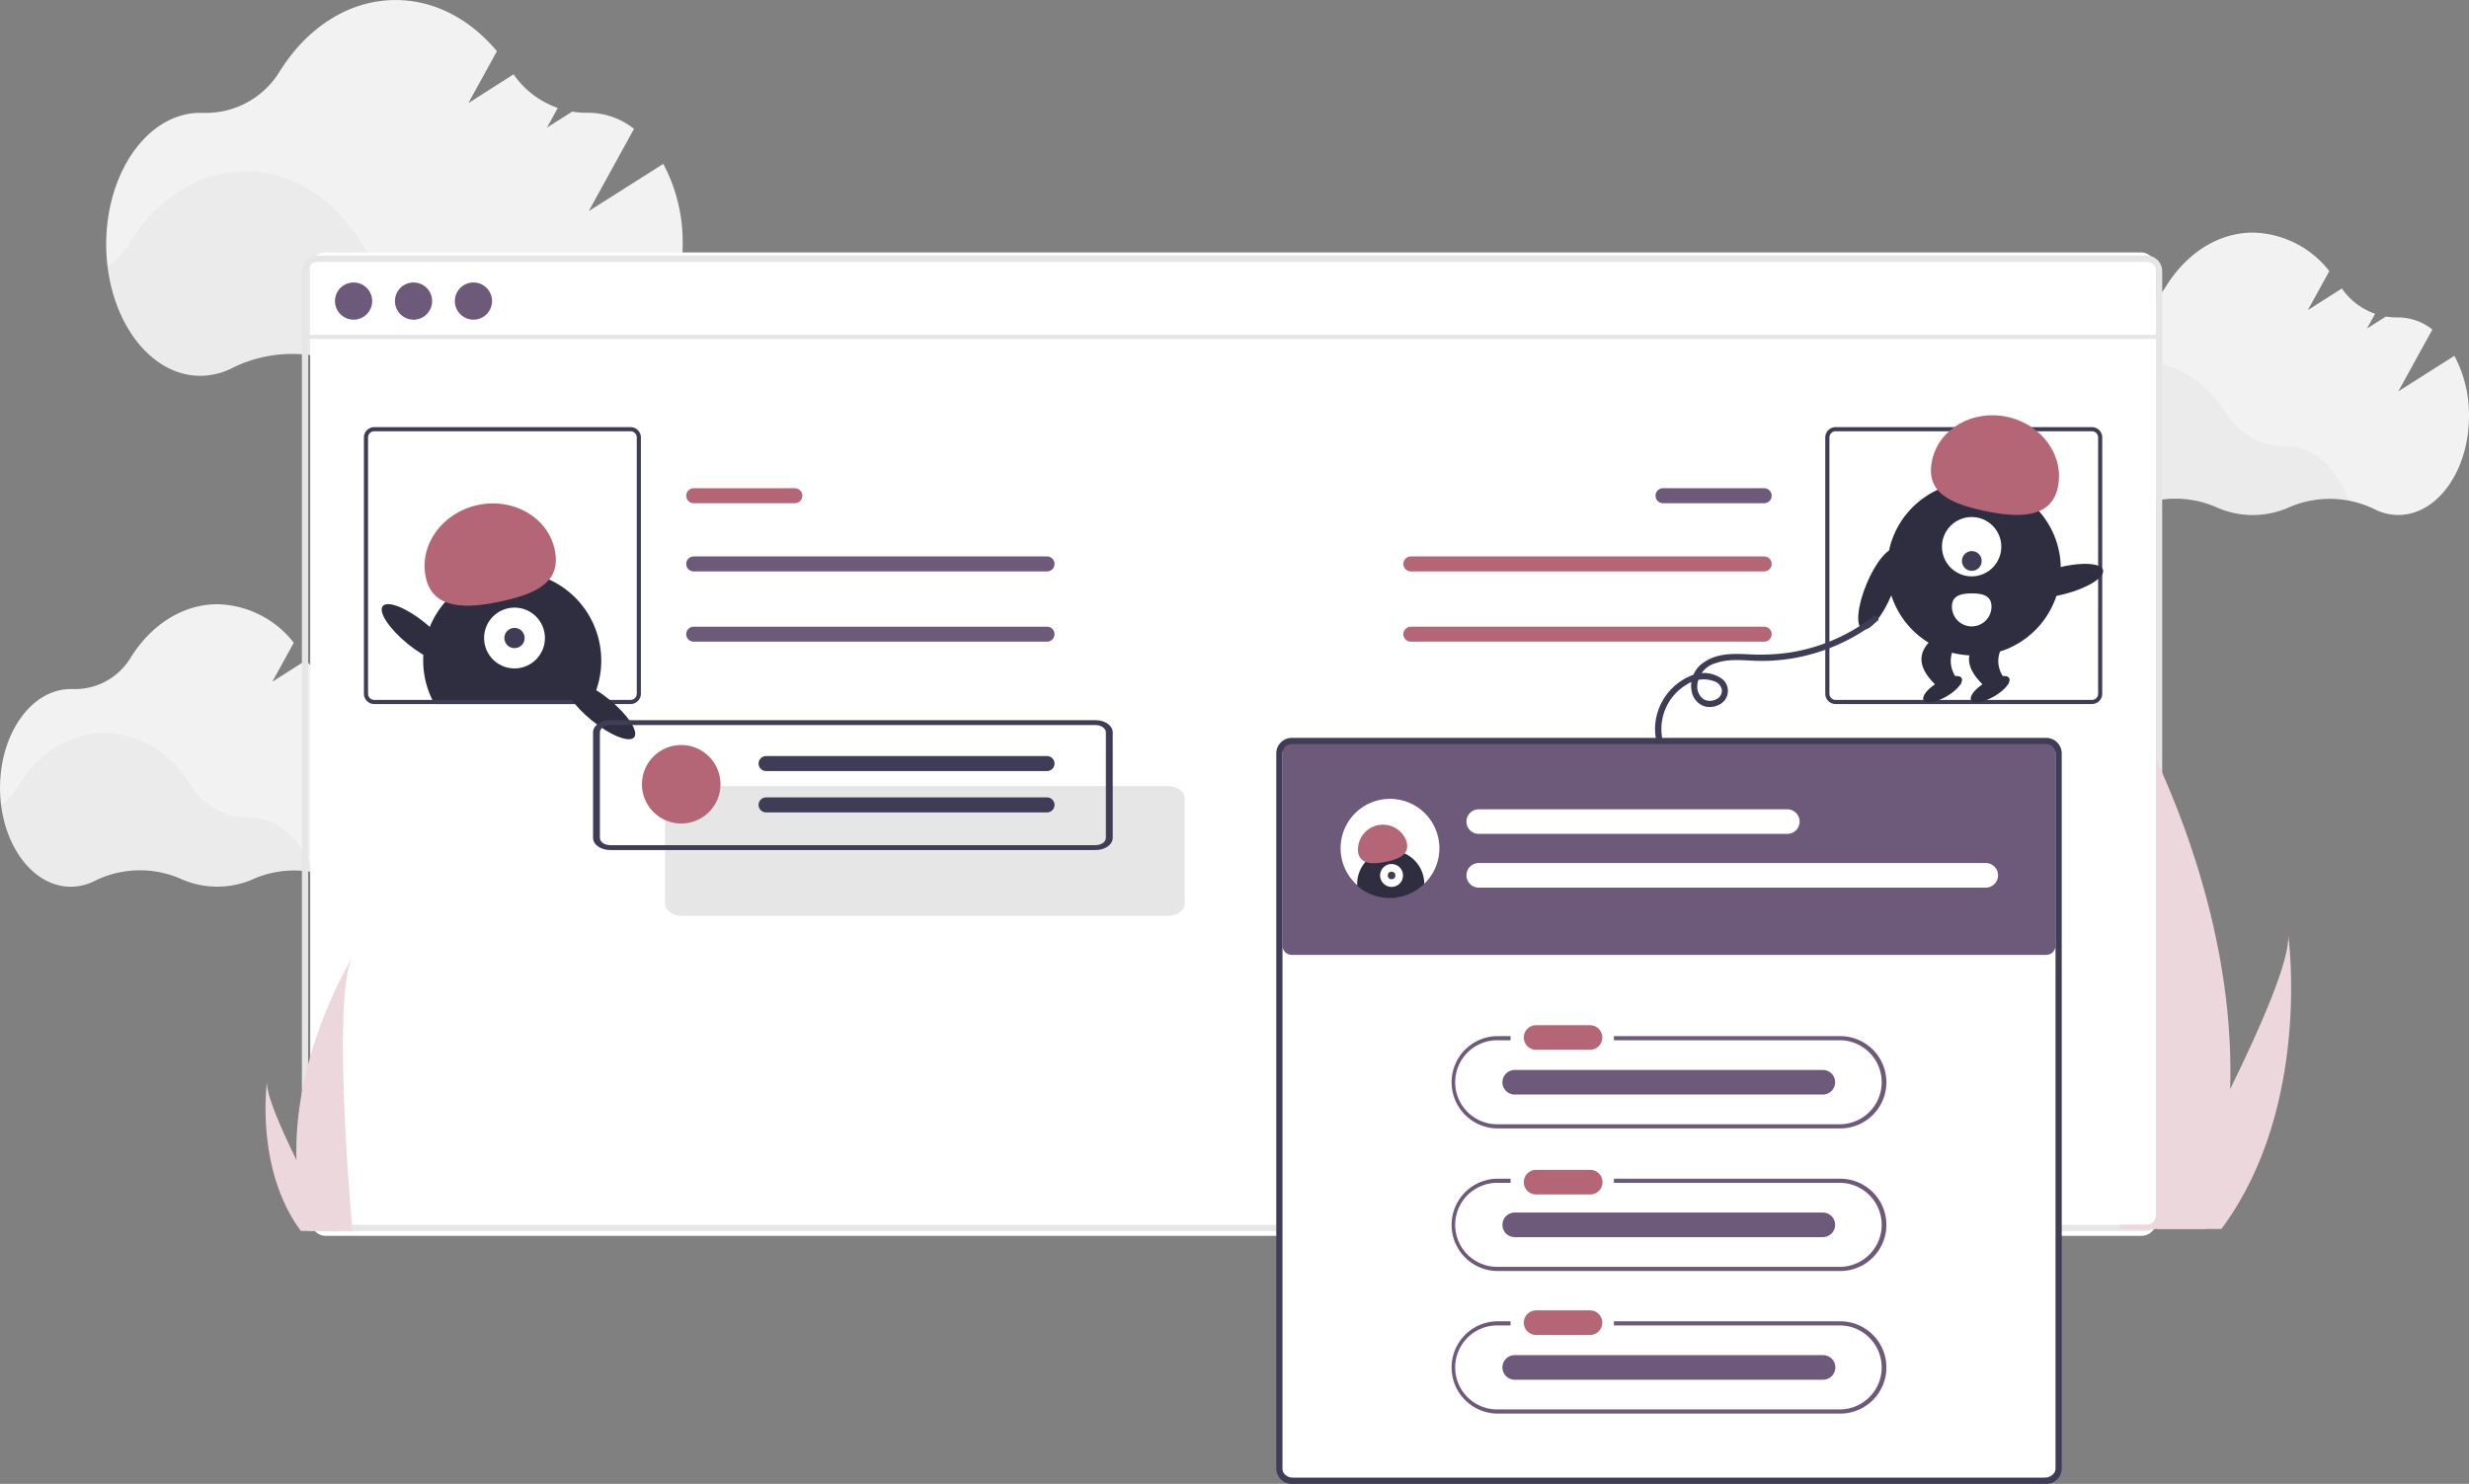<svg xmlns="http://www.w3.org/2000/svg" width="326.303" height="196.159" viewBox="0 0 326.303 196.159">
  <rect x="0" y="0" width="326.303" height="196.159" fill="#808080" stroke="none"/>
  <g id="Group_40" data-name="Group 40" transform="translate(-21 -65.631)">
    <g id="Group_38" data-name="Group 38" transform="translate(21 145.505)">
      <path id="Path_116" data-name="Path 116" d="M275.395,90.868l-7.409,4.7,4.5-8.177a7.323,7.323,0,0,0-4.482-1.6h-.119a8.668,8.668,0,0,1-1.537-.115l-2.511,1.59,1.079-1.957a8.888,8.888,0,0,1-4.392-3.342l-4.5,2.864,2.84-5.16A13.155,13.155,0,0,0,248.8,74.58c-4.673,0-8.836,2.778-11.523,7.108a8.592,8.592,0,0,1-7.638,4.105h-.253c-5.16,0-9.342,5.848-9.342,13.065s4.182,13.065,9.342,13.065a7.031,7.031,0,0,0,3.256-.816,13.457,13.457,0,0,1,11.3-.22,11.772,11.772,0,0,0,9.614,0,13.486,13.486,0,0,1,11.208.22,6.994,6.994,0,0,0,3.217.8c5.16,0,9.342-5.852,9.342-13.065A16.569,16.569,0,0,0,275.395,90.868Z" transform="translate(-220.04 -74.58)" fill="#f2f2f2"/>
      <path id="Path_117" data-name="Path 117" d="M261.464,128.623a13.791,13.791,0,0,0-7.991.869,11.8,11.8,0,0,1-9.614,0,13.471,13.471,0,0,0-11.3.224,7.042,7.042,0,0,1-3.256.812c-4.583,0-8.4-4.616-9.189-10.707a8.918,8.918,0,0,0,2.291-2.468c2.688-4.334,6.85-7.113,11.524-7.113s8.783,2.745,11.457,7.032A8.836,8.836,0,0,0,253,121.429h.119C256.766,121.429,259.927,124.356,261.464,128.623Z" transform="translate(-220.077 -93.217)" opacity="0.03"/>
    </g>
    <g id="Group_33" data-name="Group 33" transform="translate(290.018 96.379)">
      <path id="Path_116-2" data-name="Path 116" d="M275.395,90.868l-7.409,4.7,4.5-8.177a7.323,7.323,0,0,0-4.482-1.6h-.119a8.668,8.668,0,0,1-1.537-.115l-2.511,1.59,1.079-1.957a8.888,8.888,0,0,1-4.392-3.342l-4.5,2.864,2.84-5.16A13.155,13.155,0,0,0,248.8,74.58c-4.673,0-8.836,2.778-11.523,7.108a8.592,8.592,0,0,1-7.638,4.105h-.253c-5.16,0-9.342,5.848-9.342,13.065s4.182,13.065,9.342,13.065a7.031,7.031,0,0,0,3.256-.816,13.457,13.457,0,0,1,11.3-.22,11.772,11.772,0,0,0,9.614,0,13.486,13.486,0,0,1,11.208.22,6.994,6.994,0,0,0,3.217.8c5.16,0,9.342-5.852,9.342-13.065A16.569,16.569,0,0,0,275.395,90.868Z" transform="translate(-220.04 -74.58)" fill="#f2f2f2"/>
      <path id="Path_117-2" data-name="Path 117" d="M261.464,128.623a13.791,13.791,0,0,0-7.991.869,11.8,11.8,0,0,1-9.614,0,13.471,13.471,0,0,0-11.3.224,7.042,7.042,0,0,1-3.256.812c-4.583,0-8.4-4.616-9.189-10.707a8.918,8.918,0,0,0,2.291-2.468c2.688-4.334,6.85-7.113,11.524-7.113s8.783,2.745,11.457,7.032A8.836,8.836,0,0,0,253,121.429h.119C256.766,121.429,259.927,124.356,261.464,128.623Z" transform="translate(-220.077 -93.217)" opacity="0.03"/>
    </g>
    <g id="Group_39" data-name="Group 39" transform="translate(35.036 65.631)">
      <path id="Path_116-3" data-name="Path 116" d="M293.665,96.243l-9.854,6.248,5.981-10.876a9.74,9.74,0,0,0-5.962-2.127h-.159a11.531,11.531,0,0,1-2.045-.152l-3.34,2.114,1.435-2.6a11.823,11.823,0,0,1-5.841-4.444l-5.981,3.81,3.778-6.863c-3.5-4.2-8.21-6.768-13.39-6.768-6.216,0-11.752,3.7-15.327,9.454a11.429,11.429,0,0,1-10.159,5.46h-.336c-6.863,0-12.425,7.778-12.425,17.378s5.562,17.378,12.425,17.378a9.352,9.352,0,0,0,4.33-1.086,17.9,17.9,0,0,1,15.035-.292,15.657,15.657,0,0,0,12.787,0,17.937,17.937,0,0,1,14.908.292,9.3,9.3,0,0,0,4.279,1.06c6.863,0,12.425-7.784,12.425-17.378A22.037,22.037,0,0,0,293.665,96.243Z" transform="translate(-220.04 -74.58)" fill="#f2f2f2"/>
      <path id="Path_117-3" data-name="Path 117" d="M275.113,134.691a18.343,18.343,0,0,0-10.629,1.156,15.689,15.689,0,0,1-12.787,0,17.917,17.917,0,0,0-15.035.3,9.366,9.366,0,0,1-4.33,1.079c-6.1,0-11.168-6.14-12.222-14.241a11.861,11.861,0,0,0,3.048-3.283c3.575-5.765,9.111-9.46,15.327-9.46s11.682,3.651,15.238,9.352a11.752,11.752,0,0,0,10.127,5.53h.159C268.865,125.122,273.069,129.015,275.113,134.691Z" transform="translate(-220.066 -87.599)" opacity="0.03"/>
    </g>
    <g id="undraw_remote_design_team_0hp4" transform="translate(56.09 99.421)">
      <rect id="Rectangle_94" data-name="Rectangle 94" width="244" height="130" rx="2" transform="translate(5.91 -0.421)" fill="#fff"/>
      <path id="Path_401" data-name="Path 401" d="M371.413,152.808H129.655a2.05,2.05,0,0,0-2.049,2.049V279.7a2.049,2.049,0,0,0,2.049,2.049H371.413a2.057,2.057,0,0,0,1.647-.836,1.8,1.8,0,0,0,.26-.47,1.977,1.977,0,0,0,.142-.743V154.857A2.05,2.05,0,0,0,371.413,152.808ZM372.643,279.7a1.231,1.231,0,0,1-1.229,1.229H129.655a1.231,1.231,0,0,1-1.229-1.229V154.857a1.231,1.231,0,0,1,1.229-1.229H371.413a1.231,1.231,0,0,1,1.229,1.229Z" transform="translate(-122.797 -152.808)" fill="#e6e6e6"/>
      <path id="Path_40" data-name="Path 40" d="M314.529,298.378a.99.99,0,1,0,0,1.98h46.679a.99.99,0,1,0,.033-1.98H314.529Z" transform="translate(-257.937 -258.612)" fill="#6d5a7a"/>
      <path id="Path_40-2" data-name="Path 40" d="M314.529,265.378a.99.99,0,1,0,0,1.98h13.352a.99.99,0,0,0,.032-1.98H314.529Z" transform="translate(-257.937 -234.627)" fill="#b46576"/>
      <path id="Path_40-3" data-name="Path 40" d="M314.529,332.378a.99.99,0,1,0,0,1.98h46.679a.99.99,0,1,0,.033-1.98H314.529Z" transform="translate(-257.937 -283.324)" fill="#6d5a7a"/>
      <path id="Path_40-4" data-name="Path 40" d="M708.172,298.378a.99.99,0,1,1,0,1.98H661.493a.99.99,0,0,1-.033-1.98h46.712Z" transform="translate(-510.108 -258.612)" fill="#b46576"/>
      <path id="Path_40-5" data-name="Path 40" d="M796.845,265.378a.99.99,0,0,1,0,1.98H783.493a.99.99,0,0,1-.032-1.98h13.385Z" transform="translate(-598.781 -234.627)" fill="#6d5a7a"/>
      <path id="Path_40-6" data-name="Path 40" d="M708.172,332.378a.99.99,0,1,1,0,1.98H661.493a.99.99,0,0,1-.033-1.98h46.712Z" transform="translate(-510.108 -283.324)" fill="#b46576"/>
      <path id="Path_78" data-name="Path 78" d="M369.718,426.665H305.567c-1.251,0-2.264-.722-2.265-1.612V411.11c0-.89,1.015-1.612,2.265-1.612h64.151c1.251,0,2.264.722,2.265,1.612v13.943C371.983,425.943,370.969,426.664,369.718,426.665Z" transform="translate(-250.497 -339.377)" fill="#e6e6e6"/>
      <path id="Path_402" data-name="Path 402" d="M209.822,317.453a11.7,11.7,0,0,1-1.21,5.2c-.09.186-.186.366-.287.546H187.791c-.1-.18-.2-.361-.287-.546a11.766,11.766,0,1,1,22.318-5.2Z" transform="translate(-165.45 -263.922)" fill="#2f2e41"/>
      <circle id="Ellipse_257" data-name="Ellipse 257" cx="4.021" cy="4.021" r="4.021" transform="translate(28.886 46.53)" fill="#fff"/>
      <circle id="Ellipse_258" data-name="Ellipse 258" cx="1.34" cy="1.34" r="1.34" transform="translate(31.566 49.211)" fill="#3f3d56"/>
      <path id="Path_403" data-name="Path 403" d="M187.13,282.546c-.95-4.254,2.087-8.553,6.783-9.6s9.273,1.55,10.223,5.8-2.162,5.823-6.858,6.872S188.08,286.8,187.13,282.546Z" transform="translate(-165.934 -239.958)" fill="#b46576"/>
      <path id="Path_404" data-name="Path 404" d="M192.846,235.808H158.972a1.366,1.366,0,0,0-1.366,1.366v33.873a1.366,1.366,0,0,0,1.366,1.366h33.874a1.366,1.366,0,0,0,1.366-1.366V237.174A1.366,1.366,0,0,0,192.846,235.808Zm.82,35.239a.822.822,0,0,1-.82.819H158.972a.822.822,0,0,1-.82-.819V237.174a.822.822,0,0,1,.82-.82h33.874a.822.822,0,0,1,.82.82Z" transform="translate(-144.601 -213.134)" fill="#3f3d56"/>
      <path id="Path_405" data-name="Path 405" d="M899.845,235.808H865.972a1.366,1.366,0,0,0-1.366,1.366v33.873a1.366,1.366,0,0,0,1.366,1.366h33.873a1.367,1.367,0,0,0,1.366-1.366V237.174A1.367,1.367,0,0,0,899.845,235.808Zm.82,35.239a.822.822,0,0,1-.82.819H865.972a.822.822,0,0,1-.819-.819V237.174a.822.822,0,0,1,.82-.82h33.873a.822.822,0,0,1,.82.82Z" transform="translate(-658.468 -213.134)" fill="#3f3d56"/>
      <rect id="Rectangle_93" data-name="Rectangle 93" width="245.036" height="0.546" transform="translate(5.629 10.471)" fill="#e6e6e6"/>
      <circle id="Ellipse_259" data-name="Ellipse 259" cx="2.459" cy="2.459" r="2.459" transform="translate(9.18 3.551)" fill="#6d5a7a"/>
      <circle id="Ellipse_260" data-name="Ellipse 260" cx="2.459" cy="2.459" r="2.459" transform="translate(17.102 3.551)" fill="#6d5a7a"/>
      <circle id="Ellipse_261" data-name="Ellipse 261" cx="2.459" cy="2.459" r="2.459" transform="translate(25.024 3.551)" fill="#6d5a7a"/>
      <ellipse id="Ellipse_262" data-name="Ellipse 262" cx="1.801" cy="5.738" rx="1.801" ry="5.738" transform="translate(38.673 57.84) rotate(-50.959)" fill="#2f2e41"/>
      <ellipse id="Ellipse_263" data-name="Ellipse 263" cx="1.801" cy="5.738" rx="1.801" ry="5.738" transform="translate(14.361 47.732) rotate(-50.959)" fill="#2f2e41"/>
      <path id="Path_78-2" data-name="Path 78" d="M334.876,394.783H270.724c-1.251,0-2.264-.722-2.265-1.612V379.228c0-.89,1.015-1.612,2.265-1.612h64.151c1.251,0,2.264.722,2.265,1.612v13.943C337.14,394.061,336.127,394.782,334.876,394.783Zm-64.151-16.523c-.75,0-1.359.433-1.359.967v13.943c0,.534.609.966,1.359.967h64.151c.75,0,1.358-.433,1.359-.967V379.228c0-.534-.609-.966-1.359-.967Z" transform="translate(-225.172 -316.205)" fill="#3f3d56"/>
      <circle id="Ellipse_264" data-name="Ellipse 264" cx="5.19" cy="5.19" r="5.19" transform="translate(49.751 64.693)" fill="#b46576"/>
      <path id="Path_40-7" data-name="Path 40" d="M349.529,395a.99.99,0,1,0,0,1.98h37.118a.99.99,0,0,0,.032-1.98H349.529Z" transform="translate(-283.376 -328.842)" fill="#3f3d56"/>
      <path id="Path_40-8" data-name="Path 40" d="M349.529,415a.99.99,0,1,0,0,1.98h37.118a.99.99,0,1,0,.032-1.98H349.529Z" transform="translate(-283.376 -343.378)" fill="#3f3d56"/>
      <path id="Path_406" data-name="Path 406" d="M603.229,388.192A1.231,1.231,0,0,0,602,389.422V415.1a1.231,1.231,0,0,0,1.229,1.229h99.708a1.231,1.231,0,0,0,1.229-1.229V389.422a1.231,1.231,0,0,0-1.229-1.229Z" transform="translate(-467.599 -323.891)" fill="#6d5a7a"/>
      <rect id="Rectangle_95" data-name="Rectangle 95" width="103" height="66" rx="2" transform="translate(133.91 95.579)" fill="#fff"/>
      <path id="Path_40-9" data-name="Path 40" d="M720.384,595.224a1.624,1.624,0,1,0,0,3.249h7.126a1.624,1.624,0,0,0,.053-3.249h-7.179Z" transform="translate(-552.462 -474.367)" fill="#b46576"/>
      <path id="Path_409" data-name="Path 409" d="M735.189,599.508H705.277v.546h29.912a5.553,5.553,0,0,1,0,11.105H689.927a5.553,5.553,0,1,1,0-11.105h1.692v-.546h-1.692a6.1,6.1,0,0,0,0,12.2h45.262a6.1,6.1,0,0,0,0-12.2Z" transform="translate(-527.073 -477.481)" fill="#6d5a7a"/>
      <path id="Path_410" data-name="Path 410" d="M735.189,668.508H705.277v.546h29.912a5.553,5.553,0,0,1,0,11.105H689.927a5.553,5.553,0,1,1,0-11.105h1.692v-.546h-1.692a6.1,6.1,0,0,0,0,12.2h45.262a6.1,6.1,0,0,0,0-12.2Z" transform="translate(-527.073 -527.632)" fill="#6d5a7a"/>
      <path id="Path_411" data-name="Path 411" d="M643.028,422.244a6.528,6.528,0,1,1-1.912-4.644A6.556,6.556,0,0,1,643.028,422.244Z" transform="translate(-487.889 -343.876)" fill="#fff"/>
      <path id="Path_40-10" data-name="Path 40" d="M720.384,663.224a1.624,1.624,0,1,0,0,3.249h7.126a1.625,1.625,0,0,0,.053-3.249h-7.179Z" transform="translate(-552.462 -523.791)" fill="#b46576"/>
      <path id="Path_40-11" data-name="Path 40" d="M710.037,615.888a1.624,1.624,0,1,0,0,3.249h40.726a1.625,1.625,0,0,0,.053-3.249h-40.78Z" transform="translate(-544.942 -489.387)" fill="#6d5a7a"/>
      <path id="Path_40-12" data-name="Path 40" d="M710.037,684.888a1.624,1.624,0,1,0,0,3.249h40.726a1.624,1.624,0,0,0,.053-3.249h-40.78Z" transform="translate(-544.942 -539.538)" fill="#6d5a7a"/>
      <path id="Path_40-13" data-name="Path 40" d="M692.635,420.746a1.624,1.624,0,1,0,0,3.249h40.726a1.625,1.625,0,1,0,.053-3.249h-40.78Z" transform="translate(-532.294 -347.552)" fill="#fff"/>
      <path id="Path_40-14" data-name="Path 40" d="M692.635,446.746a1.624,1.624,0,1,0,0,3.249h66.951a1.625,1.625,0,1,0,.053-3.249h-67Z" transform="translate(-532.294 -366.449)" fill="#fff"/>
      <path id="Path_412" data-name="Path 412" d="M1021.7,440.029a65.394,65.394,0,0,1-3.054,18.065c-.041.134-.088.268-.131.4h-11.391c.011-.12.025-.257.036-.4,0-.046.008-.093.011-.142h3.5a1.231,1.231,0,0,0,1.229-1.229V396.368c.268.585.544,1.191.819,1.822C1017.062,408.051,1022.23,423.447,1021.7,440.029Z" transform="translate(-762.055 -329.834)" fill="#ecd8dc"/>
      <path id="Path_413" data-name="Path 413" d="M1033.828,519.754c-.1.136-.194.271-.3.405h-8.546c.065-.115.14-.251.227-.405,1.412-2.548,5.591-10.167,9.47-18.065,4.169-8.488,7.993-17.3,7.671-20.486C1042.453,481.923,1045.338,503.844,1033.828,519.754Z" transform="translate(-775.036 -391.495)" fill="#ecd8dc"/>
      <path id="Path_414" data-name="Path 414" d="M124.932,519.037a33.17,33.17,0,0,0,1.549,9.169c.022.069.044.137.067.206h5.783c-.006-.062-.012-.131-.019-.206-.386-4.432-2.609-31.41.049-36.024C132.129,492.557,124.483,504.953,124.932,519.037Z" transform="translate(-120.839 -399.475)" fill="#ecd8dc"/>
      <path id="Path_415" data-name="Path 415" d="M114.527,571.992c.048.069.1.138.15.206h4.338l-.115-.206c-.717-1.293-2.838-5.16-4.807-9.169-2.116-4.308-4.057-8.78-3.894-10.4C110.149,552.789,108.684,563.916,114.527,571.992Z" transform="translate(-110 -443.259)" fill="#ecd8dc"/>
      <ellipse id="Ellipse_265" data-name="Ellipse 265" cx="5.738" cy="1.801" rx="5.738" ry="1.801" transform="translate(231.286 42.695) rotate(-14.482)" fill="#2f2e41"/>
      <ellipse id="Ellipse_266" data-name="Ellipse 266" cx="5.738" cy="1.801" rx="5.738" ry="1.801" transform="matrix(0.384, -0.923, 0.923, 0.384, 209.387, 48.705)" fill="#2f2e41"/>
      <circle id="Ellipse_267" data-name="Ellipse 267" cx="11.477" cy="11.477" r="11.477" transform="translate(214.31 29.907)" fill="#2f2e41"/>
      <path id="Path_416" data-name="Path 416" d="M916.4,343.547l-3.487.016c-2.552-2.512-2.174-4.529-.029-6.247l3.487-.016C914.765,339.279,914.336,341.333,916.4,343.547Z" transform="translate(-692.287 -286.902)" fill="#2f2e41"/>
      <ellipse id="Ellipse_268" data-name="Ellipse 268" cx="2.905" cy="1.09" rx="2.905" ry="1.09" transform="translate(218.588 57.834) rotate(-30.266)" fill="#2f2e41"/>
      <path id="Path_417" data-name="Path 417" d="M939.4,343.547l-3.487.016c-2.552-2.512-2.174-4.529-.029-6.247l3.486-.016C937.765,339.279,937.336,341.333,939.4,343.547Z" transform="translate(-709.004 -286.902)" fill="#2f2e41"/>
      <ellipse id="Ellipse_269" data-name="Ellipse 269" cx="2.905" cy="1.09" rx="2.905" ry="1.09" transform="translate(224.871 57.834) rotate(-30.266)" fill="#2f2e41"/>
      <circle id="Ellipse_270" data-name="Ellipse 270" cx="3.922" cy="3.922" r="3.922" transform="translate(221.56 34.557)" fill="#fff"/>
      <circle id="Ellipse_271" data-name="Ellipse 271" cx="1.307" cy="1.307" r="1.307" transform="translate(224.197 39.059)" fill="#3f3d56"/>
      <path id="Path_418" data-name="Path 418" d="M932.495,239.622c.907-4.154-2.074-8.334-6.66-9.336s-9.038,1.554-9.946,5.709,2.136,5.671,6.721,6.672S931.587,243.777,932.495,239.622Z" transform="translate(-695.625 -208.964)" fill="#b46576"/>
      <path id="Path_419" data-name="Path 419" d="M931.107,318a2.615,2.615,0,0,1-5.23.029v-.005c-.007-1.444,1.163-1.749,2.607-1.755S931.1,316.556,931.107,318Z" transform="translate(-703.001 -271.616)" fill="#fff"/>
      <path id="Path_420" data-name="Path 420" d="M647.006,445.078v.014a6.55,6.55,0,0,1-8.862.235c-.005-.082-.008-.167-.008-.249a4.435,4.435,0,0,1,8.87,0Z" transform="translate(-493.863 -362.014)" fill="#2f2e41"/>
      <circle id="Ellipse_272" data-name="Ellipse 272" cx="1.516" cy="1.516" r="1.516" transform="translate(147.303 80.423)" fill="#fff"/>
      <circle id="Ellipse_273" data-name="Ellipse 273" cx="0.505" cy="0.505" r="0.505" transform="translate(148.314 81.434)" fill="#3f3d56"/>
      <path id="Path_421" data-name="Path 421" d="M638.443,431.906a3.3,3.3,0,0,1,6.412-1.432c.358,1.6-.815,2.2-2.586,2.591S638.8,433.51,638.443,431.906Z" transform="translate(-494.039 -352.969)" fill="#b46576"/>
      <path id="Path_422" data-name="Path 422" d="M783.205,343.383a6.814,6.814,0,0,1,3.217-7.171,4.023,4.023,0,0,1,3.713-.407,1.5,1.5,0,0,1,.933,1.1,1.251,1.251,0,0,1-.78,1.264,1.711,1.711,0,0,1-1.591,0,2,2,0,0,1-.881-1.589,3.3,3.3,0,0,1,2.472-3.208c1.777-.629,3.693-.335,5.534-.292a24.551,24.551,0,0,0,5.256-.456,25,25,0,0,0,10.558-4.82c.416-.324-.168-.9-.58-.58a24.175,24.175,0,0,1-10.649,4.693,27.022,27.022,0,0,1-6.021.283c-1.921-.093-4.005-.1-5.654,1.048a3.7,3.7,0,0,0-1.56,4.221,2.559,2.559,0,0,0,1.485,1.581,2.621,2.621,0,0,0,2.008-.155,2.024,2.024,0,0,0,.564-3.329,4.105,4.105,0,0,0-4.076-.589,7.665,7.665,0,0,0-4.909,7.461,7.109,7.109,0,0,0,.169,1.166C782.533,344.115,783.323,343.9,783.205,343.383Z" transform="translate(-598.598 -279.508)" fill="#3f3d56"/>
      <path id="Path_408" data-name="Path 408" d="M735.189,530.508H705.277v.546h29.912a5.553,5.553,0,0,1,0,11.105H689.927a5.553,5.553,0,1,1,0-11.105h1.692v-.546h-1.692a6.1,6.1,0,1,0,0,12.2h45.262a6.1,6.1,0,1,0,0-12.2Z" transform="translate(-527.073 -427.33)" fill="#6d5a7a"/>
      <path id="Path_40-15" data-name="Path 40" d="M720.384,525.224a1.624,1.624,0,1,0,0,3.249h7.126a1.625,1.625,0,0,0,.053-3.249h-7.179Z" transform="translate(-552.462 -423.489)" fill="#b46576"/>
      <path id="Path_40-16" data-name="Path 40" d="M710.037,546.888a1.624,1.624,0,1,0,0,3.249h40.726a1.625,1.625,0,0,0,.053-3.249h-40.78Z" transform="translate(-544.942 -439.236)" fill="#6d5a7a"/>
      <path id="Path_407" data-name="Path 407" d="M700.757,484.808H601.049A2.051,2.051,0,0,1,599,482.759V388.241a2.051,2.051,0,0,1,2.049-2.049h99.708a2.051,2.051,0,0,1,2.049,2.049v94.518A2.051,2.051,0,0,1,700.757,484.808Zm-99.708-97.8a1.231,1.231,0,0,0-1.229,1.229v94.518a1.231,1.231,0,0,0,1.229,1.229h99.708a1.231,1.231,0,0,0,1.229-1.229V388.241a1.231,1.231,0,0,0-1.229-1.229Z" transform="translate(-465.418 -322.438)" fill="#3f3d56"/>
    </g>
  </g>
</svg>
